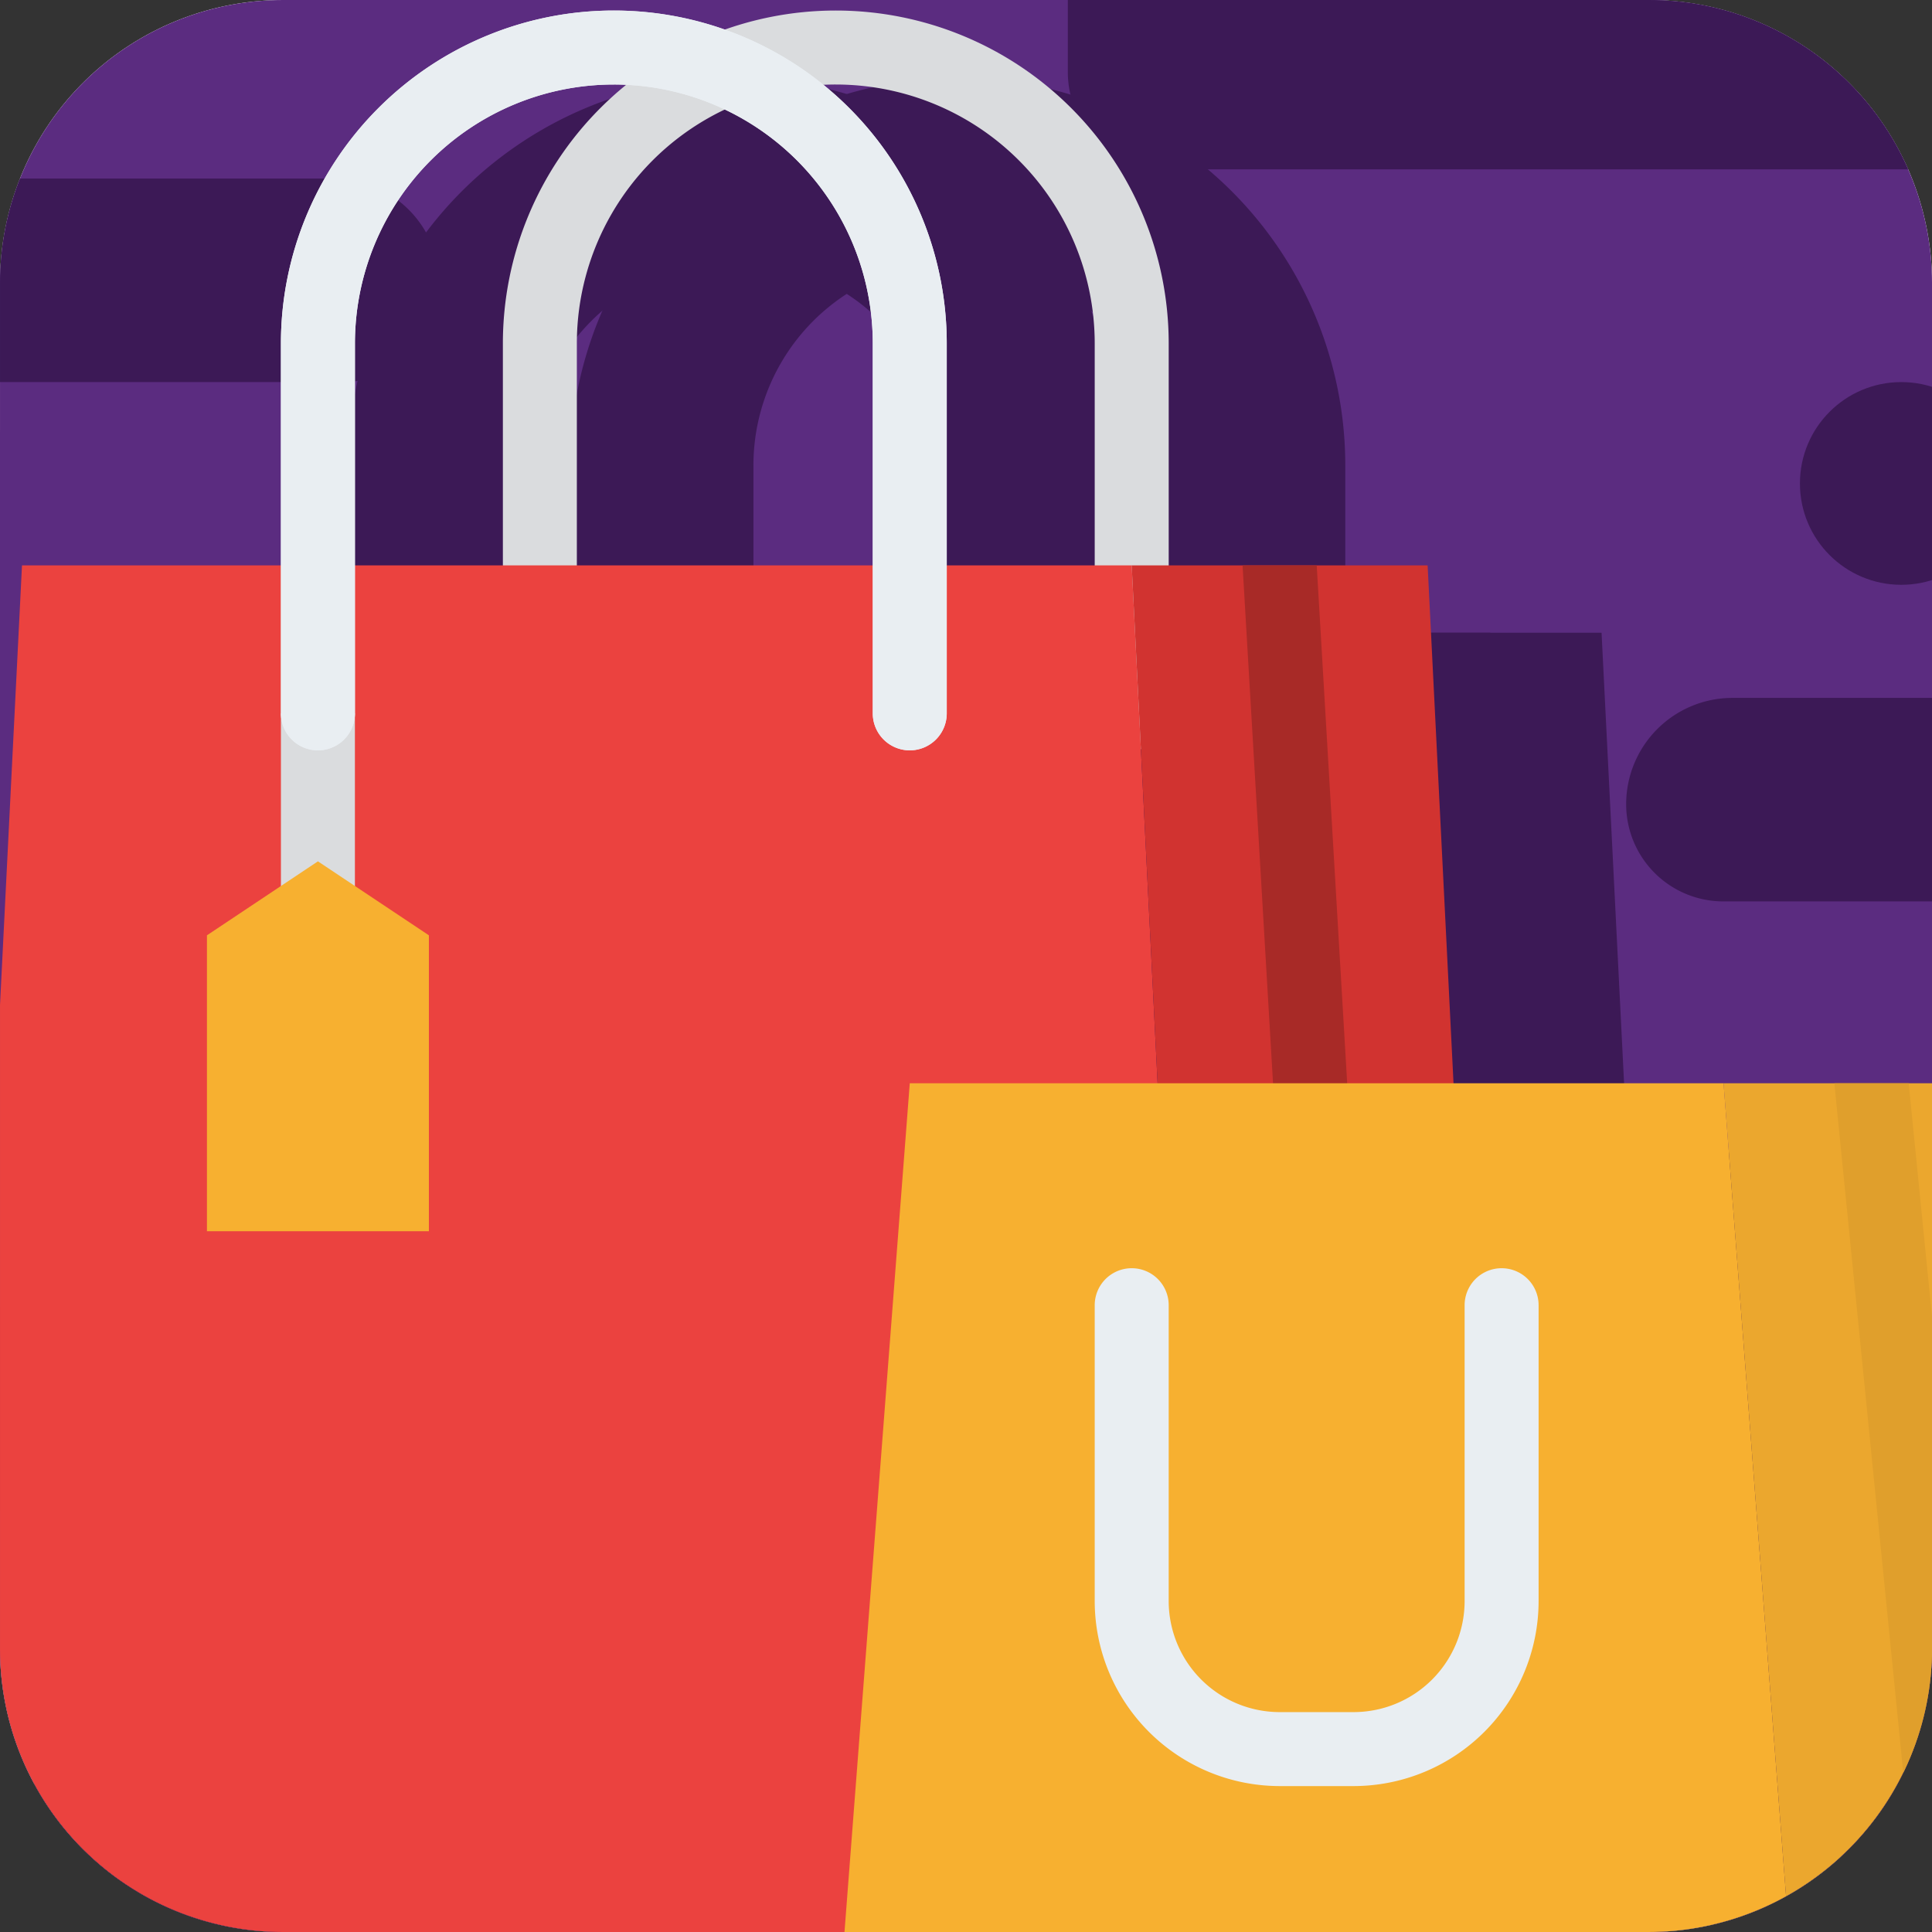 <svg xmlns="http://www.w3.org/2000/svg" xmlns:xlink="http://www.w3.org/1999/xlink" width="225" height="225" viewBox="0 0 225 225">
  <rect x="0" y="0" width="225" height="225" fill="#333333" stroke="none"/>
  <defs>
    <clipPath id="clip-path">
      <path id="矩形_593" data-name="矩形 593" d="M32.962,0H192.038A32.962,32.962,0,0,1,225,32.962v159A33.041,33.041,0,0,1,191.959,225h-159A32.962,32.962,0,0,1,0,192.038V32.962A32.962,32.962,0,0,1,32.962,0Z" transform="translate(-264.135 808.273)" fill="#fff"/>
    </clipPath>
    <clipPath id="clip-path-2">
      <rect id="矩形_592" data-name="矩形 592" width="344.311" height="417.323" transform="translate(-326.629 701.412)" fill="none"/>
    </clipPath>
  </defs>
  <g id="组_1250" data-name="组 1250" transform="translate(264.136 -808.273)">
    <g id="组_1249" data-name="组 1249">
      <path id="矩形_584" data-name="矩形 584" d="M32.962,0H192.038A32.962,32.962,0,0,1,225,32.962v159A33.041,33.041,0,0,1,191.959,225h-159A32.962,32.962,0,0,1,0,192.038V32.962A32.962,32.962,0,0,1,32.962,0Z" transform="translate(-264.135 808.273)" fill="#fff"/>
      <g id="组_1248" data-name="组 1248" clip-path="url(#clip-path)">
        <g id="组_1247" data-name="组 1247">
          <g id="组_1246" data-name="组 1246" clip-path="url(#clip-path-2)">
            <rect id="矩形_585" data-name="矩形 585" width="271.063" height="253.283" transform="translate(-290.839 779.115)" fill="#5b2c80"/>
            <g id="组_1245" data-name="组 1245">
              <path id="路径_2099" data-name="路径 2099" d="M-152.292,791.1a27.585,27.585,0,0,1,13.772,3.69L-52.415,844.5a27.619,27.619,0,0,1,13.771,23.852v99.426a27.619,27.619,0,0,1-13.771,23.852l-86.105,49.713a27.584,27.584,0,0,1-13.772,3.69,27.578,27.578,0,0,1-13.771-3.69l-86.1-49.713a27.619,27.619,0,0,1-13.771-23.852V868.353A27.619,27.619,0,0,1-252.168,844.5l86.1-49.713a27.578,27.578,0,0,1,13.771-3.69" fill="#5b2c80"/>
              <path id="路径_2100" data-name="路径 2100" d="M-131.87,868.285l-.133.134.367-.134Z" fill="#5c6bc0"/>
              <path id="矩形_586" data-name="矩形 586" d="M12.382,0H112.6a12.382,12.382,0,0,1,12.382,12.382v0A11.321,11.321,0,0,1,113.658,23.7H11.321A11.321,11.321,0,0,1,0,12.382v0A12.382,12.382,0,0,1,12.382,0Z" transform="translate(-330.688 960.466)" fill="#3c1956"/>
              <path id="矩形_587" data-name="矩形 587" d="M12.382,0H71.656A12.382,12.382,0,0,1,84.038,12.382v0A11.321,11.321,0,0,1,72.716,23.7h-61.4A11.321,11.321,0,0,1,0,12.382v0A12.382,12.382,0,0,1,12.382,0Z" transform="translate(-74.754 889.551)" fill="#3c1956"/>
              <path id="矩形_588" data-name="矩形 588" d="M12.382,0H58.727A12.382,12.382,0,0,1,71.109,12.382v0A11.321,11.321,0,0,1,59.787,23.7H11.321A11.321,11.321,0,0,1,0,12.382v0A12.382,12.382,0,0,1,12.382,0Z" transform="translate(-284.018 829.068)" fill="#3c1956"/>
              <path id="矩形_589" data-name="矩形 589" d="M10.351,0H85.128A10.351,10.351,0,0,1,95.479,10.351v0a9.465,9.465,0,0,1-9.465,9.465H9.465A9.465,9.465,0,0,1,0,10.351v0A10.351,10.351,0,0,1,10.351,0Z" transform="translate(-155.093 994.043)" fill="#3c1956"/>
              <path id="矩形_590" data-name="矩形 590" d="M12.382,0h89.442A12.382,12.382,0,0,1,114.2,12.382V22.423a11.321,11.321,0,0,1-11.321,11.321H11.321A11.321,11.321,0,0,1,0,22.423V12.382A12.382,12.382,0,0,1,12.382,0Z" transform="translate(-139.777 794.251)" fill="#3c1956"/>
              <path id="矩形_591" data-name="矩形 591" d="M10.351,0H85.128A10.351,10.351,0,0,1,95.479,10.351v0a9.465,9.465,0,0,1-9.465,9.465H9.465A9.465,9.465,0,0,1,0,10.351v0A10.351,10.351,0,0,1,10.351,0Z" transform="translate(-250.572 1019.693)" fill="#3c1956"/>
              <circle id="椭圆_253" data-name="椭圆 253" cx="9.868" cy="9.868" r="9.868" transform="translate(-255.766 895.197)" fill="#3c1956"/>
              <circle id="椭圆_254" data-name="椭圆 254" cx="11.804" cy="11.804" r="11.804" transform="translate(-54.516 852.771)" fill="#3c1956"/>
              <g id="组_1244" data-name="组 1244">
                <path id="路径_2101" data-name="路径 2101" d="M-118.136,909.86a4.307,4.307,0,0,1-4.308-4.307V862.474A30.155,30.155,0,0,0-152.6,832.318a30.155,30.155,0,0,0-30.155,30.156v43.079a4.307,4.307,0,0,1-4.308,4.307,4.307,4.307,0,0,1-4.308-4.307V862.474A38.771,38.771,0,0,1-152.6,823.7a38.771,38.771,0,0,1,38.771,38.772v43.079A4.307,4.307,0,0,1-118.136,909.86Z" fill="#3c1956" stroke="#3c1956" stroke-miterlimit="10" stroke-width="12.728"/>
                <path id="路径_2102" data-name="路径 2102" d="M-109.52,1060.637H-255.989l8.616-172.316h129.237Z" fill="#3c1956" stroke="#3c1956" stroke-miterlimit="10" stroke-width="12.728"/>
                <path id="路径_2103" data-name="路径 2103" d="M-75.057,1060.637H-109.52l-8.616-172.316h34.463Z" fill="#3c1956" stroke="#3c1956" stroke-miterlimit="10" stroke-width="12.728"/>
                <path id="路径_2104" data-name="路径 2104" d="M-92.035,1039.092c-.086.005-.173.005-.259.005a4.308,4.308,0,0,1-4.3-4.054l-8.616-146.469c0-.086,0-.167,0-.253h8.626l8.6,146.215a4.312,4.312,0,0,1-4.049,4.556Z" fill="#3c1956" stroke="#3c1956" stroke-miterlimit="10" stroke-width="12.728"/>
                <path id="路径_2105" data-name="路径 2105" d="M-6.13,1060.637H-40.594l-.538-6.963v-.005l-8.077-105.037h34.463L-6.8,1051.854v.006Z" fill="#3c1956" stroke="#3c1956" stroke-miterlimit="10" stroke-width="12.728"/>
                <path id="路径_2106" data-name="路径 2106" d="M-22.931,1039.076a4.01,4.01,0,0,1-.436.021,4.306,4.306,0,0,1-4.281-3.877l-.156-1.54-8.46-84.618a3.87,3.87,0,0,1-.022-.43h8.638l8.465,84.655.107,1.072a4.308,4.308,0,0,1-3.855,4.717Z" fill="#3c1956" stroke="#3c1956" stroke-miterlimit="10" stroke-width="12.728"/>
                <path id="路径_2107" data-name="路径 2107" d="M-6.13,1060.637h-5.181l-12.051-18.082-12.051,18.082h-5.181l-.538-6.963v-.005L-27.8,1033.68l.856-1.281a4.312,4.312,0,0,1,5.982-1.19,4.292,4.292,0,0,1,1.19,1.19l.593.888,12.38,18.567v.006Z" fill="#3c1956" stroke="#3c1956" stroke-miterlimit="10" stroke-width="12.728"/>
                <path id="路径_2108" data-name="路径 2108" d="M-40.594,1060.637h-112l8.616-112h94.774Z" fill="#3c1956" stroke="#3c1956" stroke-miterlimit="10" stroke-width="12.728"/>
                <path id="路径_2109" data-name="路径 2109" d="M-92.288,1030.482H-100.9a21.565,21.565,0,0,1-21.54-21.54V974.479a4.308,4.308,0,0,1,4.308-4.308,4.308,4.308,0,0,1,4.308,4.308v34.463a12.939,12.939,0,0,0,12.924,12.924h8.616a12.938,12.938,0,0,0,12.923-12.924V974.479a4.308,4.308,0,0,1,4.308-4.308,4.308,4.308,0,0,1,4.308,4.308v34.463A21.564,21.564,0,0,1-92.288,1030.482Z" fill="#3c1956" stroke="#3c1956" stroke-miterlimit="10" stroke-width="12.728"/>
                <path id="路径_2110" data-name="路径 2110" d="M-217.217,905.553h8.615V931.4h-8.615Z" fill="#3c1956" stroke="#3c1956" stroke-miterlimit="10" stroke-width="12.728"/>
                <path id="路径_2111" data-name="路径 2111" d="M-212.91,909.86a4.307,4.307,0,0,1-4.307-4.307V862.474A38.771,38.771,0,0,1-178.446,823.7a38.772,38.772,0,0,1,38.771,38.772v43.079a4.307,4.307,0,0,1-4.308,4.307,4.307,4.307,0,0,1-4.308-4.307V862.474a30.155,30.155,0,0,0-30.155-30.156A30.156,30.156,0,0,0-208.6,862.474v43.079A4.307,4.307,0,0,1-212.91,909.86Z" fill="#3c1956" stroke="#3c1956" stroke-miterlimit="10" stroke-width="12.728"/>
                <path id="路径_2112" data-name="路径 2112" d="M-199.986,965.863h-25.847V931.4l12.923-8.616,12.924,8.616Z" fill="#3c1956" stroke="#3c1956" stroke-miterlimit="10" stroke-width="12.728"/>
                <path id="路径_2113" data-name="路径 2113" d="M-132.338,895.658a4.308,4.308,0,0,1-4.308-4.308V848.271A30.155,30.155,0,0,0-166.8,818.116a30.155,30.155,0,0,0-30.156,30.155V891.35a4.307,4.307,0,0,1-4.307,4.308,4.308,4.308,0,0,1-4.308-4.308V848.271A38.771,38.771,0,0,1-166.8,809.5a38.772,38.772,0,0,1,38.771,38.771V891.35A4.308,4.308,0,0,1-132.338,895.658Z" fill="#dadcde"/>
                <path id="路径_2114" data-name="路径 2114" d="M-123.722,1046.435H-270.191l8.616-172.316h129.237Z" fill="#eb423f"/>
                <path id="路径_2115" data-name="路径 2115" d="M-89.259,1046.435h-34.463l-8.616-172.316h34.463Z" fill="#d13330"/>
                <path id="路径_2116" data-name="路径 2116" d="M-106.238,1024.89c-.086.005-.172.005-.258.005a4.308,4.308,0,0,1-4.3-4.055l-8.616-146.468c-.005-.086-.005-.167-.005-.253h8.626l8.6,146.215a4.312,4.312,0,0,1-4.05,4.556Z" fill="#a82a27"/>
                <path id="路径_2117" data-name="路径 2117" d="M-20.333,1046.435H-54.8l-.538-6.963v-.005l-8.078-105.038h34.464l7.942,103.223v.005Z" fill="#eba72e"/>
                <path id="路径_2118" data-name="路径 2118" d="M-37.133,1024.874a3.986,3.986,0,0,1-.437.021,4.309,4.309,0,0,1-4.281-3.877l-.156-1.54-8.459-84.618a3.649,3.649,0,0,1-.022-.431h8.637l8.465,84.656.108,1.072a4.308,4.308,0,0,1-3.855,4.717Z" fill="#e09f2c"/>
                <path id="路径_2119" data-name="路径 2119" d="M-20.333,1046.435h-5.18l-12.051-18.083-12.052,18.083H-54.8l-.538-6.963v-.005l13.327-19.989.856-1.282a4.315,4.315,0,0,1,5.983-1.19,4.32,4.32,0,0,1,1.19,1.19l.592.889,12.38,18.567v.005Z" fill="#e09f2c"/>
                <path id="路径_2120" data-name="路径 2120" d="M-54.8,1046.435h-112l8.616-112.006h94.773Z" fill="#f7b030"/>
                <path id="路径_2121" data-name="路径 2121" d="M-106.491,1016.279h-8.615a21.563,21.563,0,0,1-21.54-21.539V960.277a4.308,4.308,0,0,1,4.308-4.308,4.308,4.308,0,0,1,4.308,4.308V994.74a12.938,12.938,0,0,0,12.924,12.924h8.615A12.938,12.938,0,0,0-93.567,994.74V960.277a4.308,4.308,0,0,1,4.308-4.308,4.308,4.308,0,0,1,4.308,4.308V994.74A21.563,21.563,0,0,1-106.491,1016.279Z" fill="#e9eef2"/>
                <path id="路径_2122" data-name="路径 2122" d="M-231.42,891.35h8.616V917.2h-8.616Z" fill="#dadcde"/>
                <path id="路径_2123" data-name="路径 2123" d="M-227.112,895.658a4.308,4.308,0,0,1-4.308-4.308V848.271A38.772,38.772,0,0,1-192.649,809.5a38.771,38.771,0,0,1,38.771,38.771V891.35a4.307,4.307,0,0,1-4.307,4.308,4.308,4.308,0,0,1-4.308-4.308V848.271a30.155,30.155,0,0,0-30.156-30.155A30.155,30.155,0,0,0-222.8,848.271V891.35A4.308,4.308,0,0,1-227.112,895.658Z" fill="#e9eef2"/>
                <path id="路径_2124" data-name="路径 2124" d="M-214.188,951.661h-25.848V917.2l12.924-8.616,12.924,8.616Z" fill="#f7b030"/>
              </g>
              <path id="路径_2125" data-name="路径 2125" d="M-152.292,791.1a27.578,27.578,0,0,1,13.771,3.69L-52.415,844.5a27.619,27.619,0,0,1,13.771,23.852v99.426a27.619,27.619,0,0,1-13.771,23.852l-86.106,49.713a27.578,27.578,0,0,1-13.771,3.69,27.578,27.578,0,0,1-13.771-3.69l-86.1-49.713a27.617,27.617,0,0,1-13.771-23.852V868.353A27.617,27.617,0,0,1-252.168,844.5l86.1-49.713a27.578,27.578,0,0,1,13.771-3.69" fill="none"/>
              <path id="路径_2126" data-name="路径 2126" d="M-227.112,895.658a4.308,4.308,0,0,1-4.308-4.308V848.271A38.772,38.772,0,0,1-192.649,809.5a38.771,38.771,0,0,1,38.771,38.771V891.35a4.307,4.307,0,0,1-4.307,4.308,4.308,4.308,0,0,1-4.308-4.308V848.271a30.155,30.155,0,0,0-30.156-30.155A30.155,30.155,0,0,0-222.8,848.271V891.35A4.308,4.308,0,0,1-227.112,895.658Z" fill="#e9eef2"/>
            </g>
          </g>
        </g>
      </g>
    </g>
  </g>
</svg>
